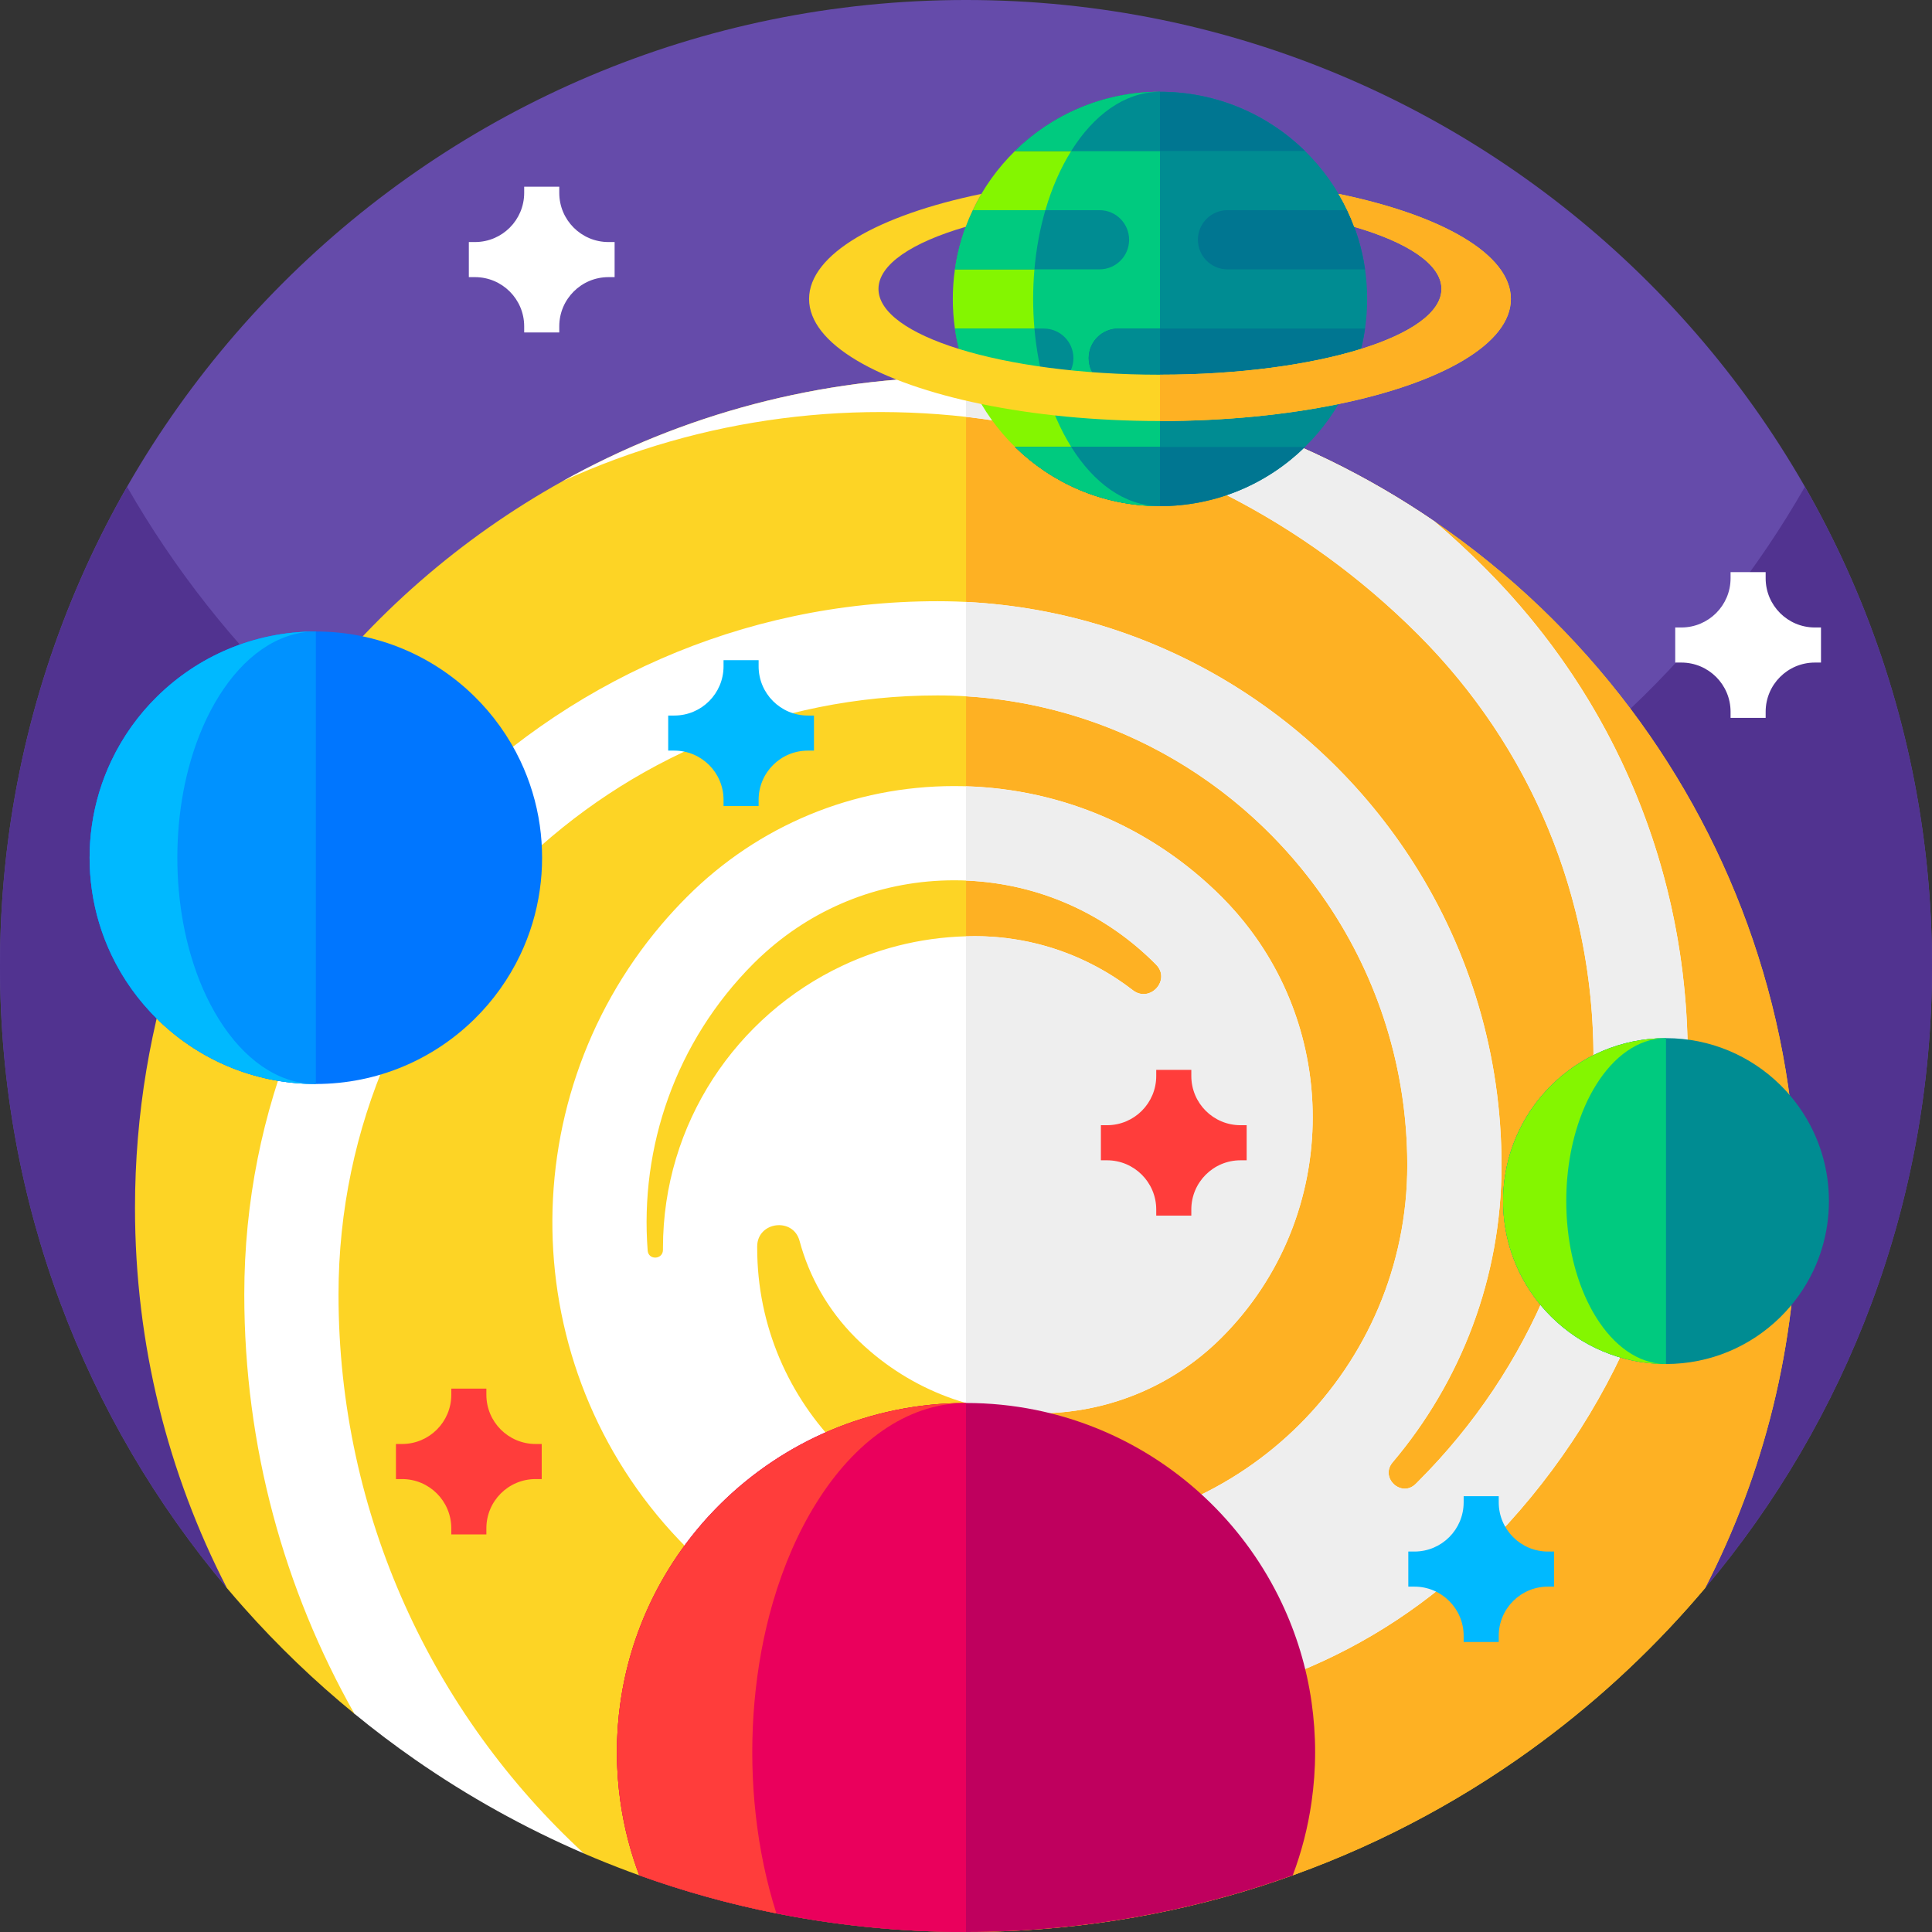 <svg id="Capa_1" enable-background="new 0 0 512 512" height="512" viewBox="0 0 512 512" width="512" xmlns="http://www.w3.org/2000/svg"><rect x="0" y="0" width="512" height="512" fill="#333333" stroke="none"/><g><path d="m512 256c0 62.805-22.613 120.331-60.139 164.864l-35.136 16.352c-101.899 47.413-219.552 47.413-321.451-.011l-35.147-16.363c-37.524-44.533-60.127-102.047-60.127-164.842 0-141.387 114.613-256 256-256s256 114.613 256 256z" fill="#654baa"/><g><g><path d="m512 256c0 62.795-22.603 120.299-60.117 164.832 0 .011-.011.021-.021.032l-35.136 16.352c-101.899 47.413-219.552 47.413-321.451-.011l-35.147-16.363c-37.515-44.533-60.128-102.047-60.128-164.842 0-46.219 12.245-89.568 33.675-126.997 12.501 21.824 28.117 41.632 46.24 58.816 11.04 10.464 23.019 19.957 35.787 28.341 7.168 4.704 14.581 9.067 22.219 13.045 11.947 6.219 24.427 11.52 37.376 15.808 8.939 2.976 18.101 5.461 27.456 7.445 6.731 1.419 13.568 2.581 20.491 3.467 10.731 1.376 21.653 2.08 32.757 2.08h.011c11.467 0 22.763-.757 33.835-2.219 4.811-.64 9.579-1.408 14.304-2.315 9.312-1.76 18.453-4.043 27.381-6.795 6.891-2.123 13.653-4.533 20.277-7.211 7.829-3.157 15.477-6.699 22.901-10.603 10.827-5.675 21.195-12.096 31.04-19.221 6.901-4.971 13.536-10.293 19.893-15.925 2.187-1.931 4.331-3.893 6.443-5.899 18.133-17.184 33.749-36.992 46.24-58.816 21.429 37.431 33.674 80.78 33.674 126.999z" fill="#513390"/></g></g><g><g><g><g><path d="m124.247 64.146h1.626c7.203 0 13.042-5.839 13.042-13.042v-1.626h9.297v1.626c0 7.203 5.839 13.042 13.042 13.042h1.626v9.297h-1.626c-7.203 0-13.042 5.839-13.042 13.042v1.626h-9.297v-1.626c0-7.203-5.839-13.042-13.042-13.042h-1.626z" fill="#fff"/></g></g><g><g><path d="m443.952 166.288h1.626c7.203 0 13.042-5.839 13.042-13.042v-1.626h9.297v1.626c0 7.203 5.839 13.042 13.042 13.042h1.626v9.297h-1.626c-7.203 0-13.042 5.839-13.042 13.042v1.626h-9.297v-1.626c0-7.203-5.839-13.042-13.042-13.042h-1.626z" fill="#fff"/></g></g><g><g><path d="m476.224 320.085c0 36.309-8.779 70.56-24.341 100.747 0 .011-.011.021-.021.032-1.461 1.728-2.944 3.435-4.437 5.12-13.472 15.168-28.725 28.715-45.419 40.331-41.419 28.8-91.723 45.685-145.995 45.685h-.011c-35.968 0-70.187-7.413-101.237-20.8l-6.347-5.152c-16.427-13.344-34.805-24.107-54.496-31.893-10.517-8.597-20.331-18.016-29.344-28.171-1.504-1.696-2.987-3.403-4.448-5.141-15.563-30.187-24.352-64.448-24.352-100.757 0-49.632 16.427-95.435 44.139-132.267 18.507-24.608 42.059-45.205 69.12-60.267 31.669-17.643 68.139-27.691 106.976-27.691 46.027 0 88.768 14.144 124.107 38.293 19.915 13.611 37.483 30.411 51.968 49.664 27.711 36.833 44.138 82.635 44.138 132.267z" fill="#fdd425"/><path d="m476.224 320.085c0 36.32-8.789 70.581-24.363 100.779-1.461 1.728-2.944 3.435-4.437 5.12-13.472 15.168-28.725 28.715-45.419 40.331-41.418 28.8-91.722 45.685-145.994 45.685v-412.139c46.027 0 88.768 14.144 124.107 38.293 19.915 13.611 37.483 30.411 51.968 49.664 27.711 36.833 44.138 82.635 44.138 132.267z" fill="#feb123"/><path d="m425.643 193.717c-8.427-15.712-19.211-30.272-32.181-43.243-4.32-4.32-8.768-8.438-13.344-12.32-35.339-24.149-78.08-38.293-124.107-38.293-38.837 0-75.307 10.048-106.976 27.691 74.432-34.165 165.547-20.629 226.763 40.587 12.331 12.331 22.389 26.336 29.952 41.504 10.827 21.696 16.544 45.781 16.544 70.741 0 42.4-16.512 82.261-46.496 112.245-.203.213-.416.416-.629.629-3.797 3.733-9.557-1.643-6.123-5.707 18.005-21.28 28.875-48.768 28.875-78.752 0-29.376-8.512-56.8-23.211-79.936-26.539-41.76-73.216-69.536-126.261-69.536-52.139 0-99.275 21.835-132.747 56.832-31.563 33.003-50.965 77.717-50.965 126.88 0 40.352 10.603 78.272 29.184 111.115 5.195 4.267 10.56 8.32 16.075 12.16 13.973 9.717 28.96 18.08 44.768 24.885-39.979-36.853-65.056-89.632-65.056-148.16 0-44.608 18.485-84.971 48.213-113.835 28.597-27.776 67.605-44.907 110.528-44.907 42.997 0 80.981 21.92 103.36 55.168 13.344 19.819 21.141 43.68 21.141 69.333 0 53.536-43.563 97.099-97.109 97.099-41.451 0-75.179-33.728-75.179-75.189v-.406c.043-6.581 9.536-7.797 11.232-1.44 2.528 9.397 7.467 18.272 14.816 25.632 26.752 26.741 70.272 26.741 97.013 0 29.355-29.355 31.957-75.499 7.808-107.819-2.347-3.147-4.949-6.165-7.808-9.024-18.912-18.912-44.064-29.333-70.827-29.333-26.752 0-51.904 10.421-70.816 29.333-2.379 2.379-4.64 4.832-6.784 7.36-40.693 47.904-38.432 120.053 6.784 165.269 29.141 29.152 67.403 43.723 105.685 43.712 38.283 0 76.565-14.571 105.696-43.712 34.699-34.688 53.813-80.821 53.813-129.899.001-30.738-7.498-60.317-21.631-86.664zm-249.952 136.992v.501c.011 2.624-3.861 2.816-4.053.203-2.091-27.285 7.285-55.275 28.096-76.107.981-.981 1.984-1.931 3.019-2.848 13.803-12.395 31.445-19.168 50.144-19.168 19.2 0 37.291 7.147 51.253 20.181.651.597 1.28 1.205 1.909 1.835.107.107.213.214.309.32 4.021 4.085-1.643 10.294-6.176 6.773-3.232-2.496-6.688-4.715-10.347-6.613-9.44-4.917-20.171-7.691-31.541-7.691-12.523 0-24.416 2.805-35.061 7.829-28.075 13.207-47.552 41.761-47.552 74.785z" fill="#fff"/><g fill="#eee"><path d="m393.461 410.285c34.696-34.696 53.814-80.827 53.814-129.906 0-49.068-19.118-95.199-53.814-129.907-4.322-4.322-8.766-8.431-13.345-12.317-35.332-24.154-78.08-38.292-124.11-38.292v10.608c43.794 4.928 86.272 24.15 119.789 57.667 29.983 29.984 46.5 69.839 46.5 112.24s-16.516 82.268-46.5 112.251c-.201.212-.413.413-.625.625-3.797 3.741-9.559-1.642-6.12-5.706 18.001-21.273 28.867-48.767 28.867-78.75 0-79.889-62.986-145.33-141.911-149.281v25.016c65.137 3.923 116.941 58.16 116.941 124.265 0 53.535-43.563 97.098-97.109 97.098-6.865 0-13.51-.943-19.833-2.675v47.388c10.454 2.256 21.105 3.386 31.759 3.383 38.281.001 76.562-14.572 105.697-43.707z"/><path d="m306.056 255.309c.112.1.212.212.312.313 4.02 4.087-1.642 10.296-6.175 6.778-11.591-8.967-26.12-14.305-41.888-14.305-.771 0-1.534.037-2.3.058v123.667c23.261 6.746 49.415.975 67.717-17.326 32.217-32.217 32.217-84.635 0-116.841-18.182-18.183-42.126-28.485-67.717-29.26v24.97c18.914.763 36.592 8.476 50.051 21.946z"/></g></g><g><g><path d="m23.746 227.307c0 2.914.209 5.77.613 8.57.86 6.049 2.629 11.806 5.157 17.128 3.047 6.421 7.212 12.217 12.23 17.128 10.713 10.498 25.338 17.002 41.487 17.128.158.006.316.006.474.006 16.338 0 31.14-6.529 41.954-17.134 5.018-4.911 9.177-10.707 12.23-17.128 2.528-5.322 4.298-11.08 5.157-17.128.404-2.8.613-5.657.613-8.57 0-2.907-.209-5.77-.607-8.564-.866-6.049-2.636-11.806-5.164-17.128-3.046-6.421-7.212-12.217-12.23-17.134-10.814-10.599-25.616-17.128-41.954-17.128-.158 0-.316 0-.474.006-16.148.126-30.768 6.63-41.48 17.122-5.025 4.911-9.184 10.707-12.236 17.134-2.528 5.322-4.298 11.08-5.157 17.128-.404 2.794-.613 5.657-.613 8.564z" fill="#0076ff"/><path d="m23.748 227.31c0 33.114 26.843 59.957 59.957 59.957v-119.914c-33.114 0-59.957 26.843-59.957 59.957z" fill="#0092ff"/><path d="m23.746 227.307c0 2.914.209 5.77.613 8.57.86 6.049 2.629 11.806 5.157 17.128 3.047 6.421 7.212 12.217 12.23 17.128 10.713 10.498 25.338 17.002 41.487 17.128-9.816-.196-18.702-6.693-25.212-17.128-3.078-4.917-5.625-10.707-7.49-17.128-1.549-5.328-2.629-11.08-3.16-17.128-.246-2.8-.373-5.663-.373-8.57s.126-5.764.373-8.564c.531-6.049 1.612-11.806 3.16-17.128 1.871-6.428 4.411-12.217 7.49-17.134 6.51-10.429 15.396-16.92 25.212-17.122-16.148.126-30.768 6.63-41.48 17.122-5.025 4.911-9.184 10.707-12.236 17.134-2.528 5.322-4.298 11.08-5.157 17.128-.405 2.794-.614 5.657-.614 8.564z" fill="#00b9ff"/></g></g><g><path d="m348.523 464.32c0 4.501-.331 8.906-.949 13.227-.96 6.741-2.645 13.248-4.981 19.435-27.041 9.727-56.193 15.018-86.582 15.018h-.011c-17.195 0-33.995-1.696-50.24-4.928-12.469-2.485-24.597-5.867-36.341-10.091h-.011c-2.336-6.187-4.021-12.693-4.981-19.435-.619-4.32-.949-8.725-.949-13.227 0-4.48.331-8.896.949-13.206 1.323-9.333 4.053-18.219 7.957-26.432 4.715-9.92 11.125-18.859 18.88-26.443 16.533-16.192 39.093-26.219 64.011-26.421.245-.01.491-.01.725-.01 25.216 0 48.053 10.08 64.747 26.432 7.744 7.584 14.165 16.533 18.869 26.443 3.904 8.213 6.635 17.099 7.968 26.432.608 4.31.939 8.726.939 13.206z" fill="#bf005e"/><path d="m256 371.808v140.192c-17.195 0-33.995-1.696-50.24-4.928-12.469-2.485-24.597-5.867-36.341-10.091h-.011c-3.819-10.144-5.92-21.152-5.92-32.651 0-51.093 41.419-92.522 92.512-92.522z" fill="#ea005c"/><path d="m255.275 371.819c-15.147.32-28.864 10.336-38.901 26.421-4.757 7.584-8.672 16.523-11.563 26.443-2.389 8.213-4.053 17.099-4.875 26.432-.384 4.32-.576 8.725-.576 13.206 0 4.491.192 8.906.576 13.227.821 9.333 2.485 18.208 4.875 26.432.299 1.045.619 2.08.949 3.093-12.469-2.485-24.608-5.867-36.352-10.091-2.336-6.187-4.021-12.693-4.981-19.435-.619-4.32-.949-8.725-.949-13.227 0-4.48.331-8.896.949-13.206 1.323-9.333 4.053-18.219 7.957-26.432 4.715-9.92 11.125-18.859 18.88-26.443 16.533-16.191 39.093-26.218 64.011-26.42z" fill="#ff3d3b"/></g><g><path d="m398.332 318.294c0 2.098.15 4.156.441 6.172.619 4.356 1.893 8.502 3.714 12.335 2.194 4.624 5.193 8.798 8.807 12.335 7.715 7.56 18.247 12.243 29.876 12.335.114.005.227.005.341.005 11.766 0 22.425-4.702 30.213-12.339 3.614-3.537 6.609-7.71 8.807-12.335 1.821-3.832 3.095-7.979 3.714-12.335.291-2.016.441-4.074.441-6.172 0-2.094-.15-4.155-.437-6.167-.624-4.356-1.898-8.502-3.719-12.335-2.194-4.624-5.193-8.798-8.807-12.339-7.788-7.633-18.447-12.335-30.213-12.335-.114 0-.228 0-.341.005-11.629.091-22.157 4.775-29.872 12.33-3.618 3.537-6.613 7.71-8.812 12.339-1.821 3.832-3.095 7.979-3.714 12.335-.289 2.011-.439 4.073-.439 6.166z" fill="#008c92"/><path d="m398.333 318.296c0 23.847 19.33 43.177 43.177 43.177v-86.353c-23.846 0-43.177 19.33-43.177 43.176z" fill="#00ca7f"/><path d="m398.332 318.294c0 2.098.15 4.156.441 6.172.619 4.356 1.893 8.502 3.714 12.335 2.194 4.624 5.193 8.798 8.807 12.335 7.715 7.56 18.247 12.243 29.876 12.335-7.069-.141-13.468-4.82-18.156-12.335-2.217-3.541-4.051-7.71-5.394-12.335-1.115-3.837-1.893-7.979-2.276-12.335-.177-2.016-.268-4.078-.268-6.172s.091-4.151.268-6.167c.382-4.356 1.161-8.502 2.276-12.335 1.347-4.629 3.177-8.798 5.394-12.339 4.688-7.51 11.087-12.184 18.156-12.33-11.629.091-22.157 4.775-29.872 12.33-3.618 3.537-6.613 7.71-8.812 12.339-1.821 3.832-3.095 7.979-3.714 12.335-.29 2.012-.44 4.074-.44 6.167z" fill="#84f600"/></g><g><g><path d="m299.696 125.656 7.28 8.473c.003.001.005.003.008.004 15.132.115 28.849-5.889 38.848-15.69 4.596-4.498 8.403-9.806 11.199-15.686 2.317-4.873 3.938-10.144 4.721-15.686.37-2.562.56-5.178.56-7.848 0-2.66-.19-5.281-.555-7.843-.789-5.537-2.409-10.807-4.726-15.681-2.79-5.885-6.603-11.188-11.199-15.691-9.998-9.8-23.715-15.799-38.846-15.684-.003.001-.007.003-.01.004-29.842 26.045-33.093 71.284-7.28 101.328z" fill="#008c92"/><path d="m261.887 79.227c0 30.324 20.38 54.905 45.522 54.905v-109.81c-25.142 0-45.522 24.581-45.522 54.905z" fill="#00ca7f"/><path d="m252.502 79.224c0 2.668.191 5.284.561 7.848.787 5.539 2.408 10.812 4.723 15.685 2.79 5.88 6.604 11.188 11.199 15.685 9.81 9.614 23.203 15.569 37.991 15.685-8.989-.179-17.126-6.129-23.088-15.685-2.819-4.503-5.151-9.805-6.859-15.685-1.418-4.879-2.408-10.146-2.894-15.685-.226-2.564-.341-5.186-.341-7.848s.116-5.278.341-7.842c.486-5.539 1.476-10.812 2.894-15.685 1.713-5.886 4.04-11.188 6.859-15.691 5.961-9.55 14.099-15.494 23.088-15.679-14.788.116-28.175 6.071-37.985 15.679-4.601 4.497-8.41 9.805-11.205 15.691-2.315 4.873-3.936 10.146-4.723 15.685-.37 2.558-.561 5.18-.561 7.842z" fill="#84f600"/><g fill="#007691"><path d="m268.992 40.006h76.839c-9.903-9.706-23.458-15.685-38.419-15.685-.145 0-.289 0-.434.006-14.789.116-28.176 6.071-37.986 15.679z"/><path d="m317.459 63.539c0 4.331 3.511 7.842 7.842 7.842h36.457c-.793-5.539-2.413-10.812-4.729-15.685h-31.729c-4.33.001-7.841 3.512-7.841 7.843z"/><path d="m288.517 94.913c0 4.335 3.513 7.842 7.842 7.842h60.674c2.315-4.873 3.93-10.146 4.723-15.685h-65.396c-2.165 0-4.127.88-5.545 2.298s-2.298 3.38-2.298 5.545z"/><path d="m268.986 118.442c9.81 9.614 23.203 15.569 37.991 15.685.145.006.289.006.434.006 14.961 0 28.516-5.979 38.419-15.691z"/></g><g fill="#008c92"><path d="m268.992 40.006h38.419v-15.685c-.145 0-.289 0-.434.006-14.788.116-28.175 6.071-37.985 15.679z"/><path d="m307.411 118.442h-38.425c9.81 9.614 23.203 15.569 37.991 15.685.145.006.289.006.434.006z"/><path d="m288.517 94.913c0 4.335 3.513 7.842 7.842 7.842h11.055v-15.685h-11.055c-2.165 0-4.127.88-5.545 2.298-1.417 1.418-2.297 3.38-2.297 5.545z"/><path d="m284.468 94.915c0 4.331-3.511 7.842-7.842 7.842h-18.839c-2.315-4.873-3.936-10.146-4.723-15.685h23.562c4.331.001 7.842 3.512 7.842 7.843z"/><path d="m253.064 71.382h38.321c4.331 0 7.842-3.511 7.842-7.842 0-4.331-3.511-7.842-7.842-7.842h-33.598c-2.316 4.872-3.936 10.145-4.723 15.684z"/></g><g fill="#00ca7f"><g><path d="m268.986 118.442c9.81 9.614 23.203 15.569 37.991 15.685-8.989-.179-17.126-6.129-23.088-15.685z"/><path d="m253.064 87.073c.787 5.539 2.408 10.812 4.723 15.685h19.245c-1.418-4.879-2.408-10.146-2.894-15.685z"/><path d="m253.064 71.382h21.073c.486-5.539 1.476-10.812 2.894-15.685h-19.245c-2.315 4.873-3.935 10.146-4.722 15.685z"/></g><path d="m268.992 40.006h14.898c5.961-9.55 14.099-15.494 23.088-15.679-14.789.116-28.176 6.071-37.986 15.679z"/></g></g><path d="m354.738 51.383c.828 1.395 1.592 2.836 2.292 4.312.683 1.435 1.308 2.911 1.864 4.416 14.238 4.144 23.111 9.984 23.111 16.455 0 6.193-8.126 11.813-21.305 15.905-13.544 4.214-32.417 6.83-53.294 6.83s-39.75-2.616-53.294-6.83c-13.179-4.092-21.305-9.712-21.305-15.905 0-6.471 8.873-12.311 23.111-16.455.556-1.505 1.181-2.981 1.864-4.416.7-1.476 1.464-2.911 2.286-4.312-27.33 5.632-45.654 15.992-45.654 27.845s18.33 22.219 45.666 27.845c13.868 2.859 30.045 4.503 47.327 4.503s33.465-1.644 47.333-4.503c27.336-5.626 45.66-15.992 45.66-27.845s-18.326-22.22-45.662-27.845z" fill="#fdd425"/><path d="m400.398 79.228c0 11.853-18.324 22.219-45.66 27.845-13.867 2.859-30.05 4.503-47.333 4.503v-12.276c20.877 0 39.751-2.616 53.294-6.83 13.179-4.092 21.305-9.712 21.305-15.905 0-6.471-8.873-12.311-23.111-16.455-.556-1.505-1.181-2.981-1.864-4.416-.7-1.476-1.464-2.917-2.292-4.312 27.337 5.626 45.661 15.992 45.661 27.846z" fill="#feb123"/></g></g><g><g><path d="m104.93 382.671h1.626c7.203 0 13.042-5.839 13.042-13.042v-1.626h9.297v1.626c0 7.203 5.839 13.042 13.042 13.042h1.626v9.297h-1.626c-7.203 0-13.042 5.839-13.042 13.042v1.626h-9.297v-1.626c0-7.203-5.839-13.042-13.042-13.042h-1.626z" fill="#ff3d3b"/></g></g><g><g><path d="m291.747 298.193h1.626c7.203 0 13.042-5.839 13.042-13.042v-1.626h9.297v1.626c0 7.203 5.839 13.042 13.042 13.042h1.626v9.297h-1.626c-7.203 0-13.042 5.839-13.042 13.042v1.626h-9.297v-1.626c0-7.203-5.839-13.042-13.042-13.042h-1.626z" fill="#ff3d3b"/></g></g><g><g><path d="m177.078 189.625h1.626c7.203 0 13.042-5.839 13.042-13.042v-1.626h9.297v1.626c0 7.203 5.839 13.042 13.042 13.042h1.626v9.297h-1.626c-7.203 0-13.042 5.839-13.042 13.042v1.626h-9.297v-1.626c0-7.203-5.839-13.042-13.042-13.042h-1.626z" fill="#00b9ff"/></g></g><g><g><path d="m373.217 411.177h1.626c7.203 0 13.042-5.839 13.042-13.042v-1.626h9.297v1.626c0 7.203 5.839 13.042 13.042 13.042h1.626v9.297h-1.626c-7.203 0-13.042 5.839-13.042 13.042v1.626h-9.297v-1.626c0-7.203-5.839-13.042-13.042-13.042h-1.626z" fill="#00b9ff"/></g></g></g></g></g></svg>